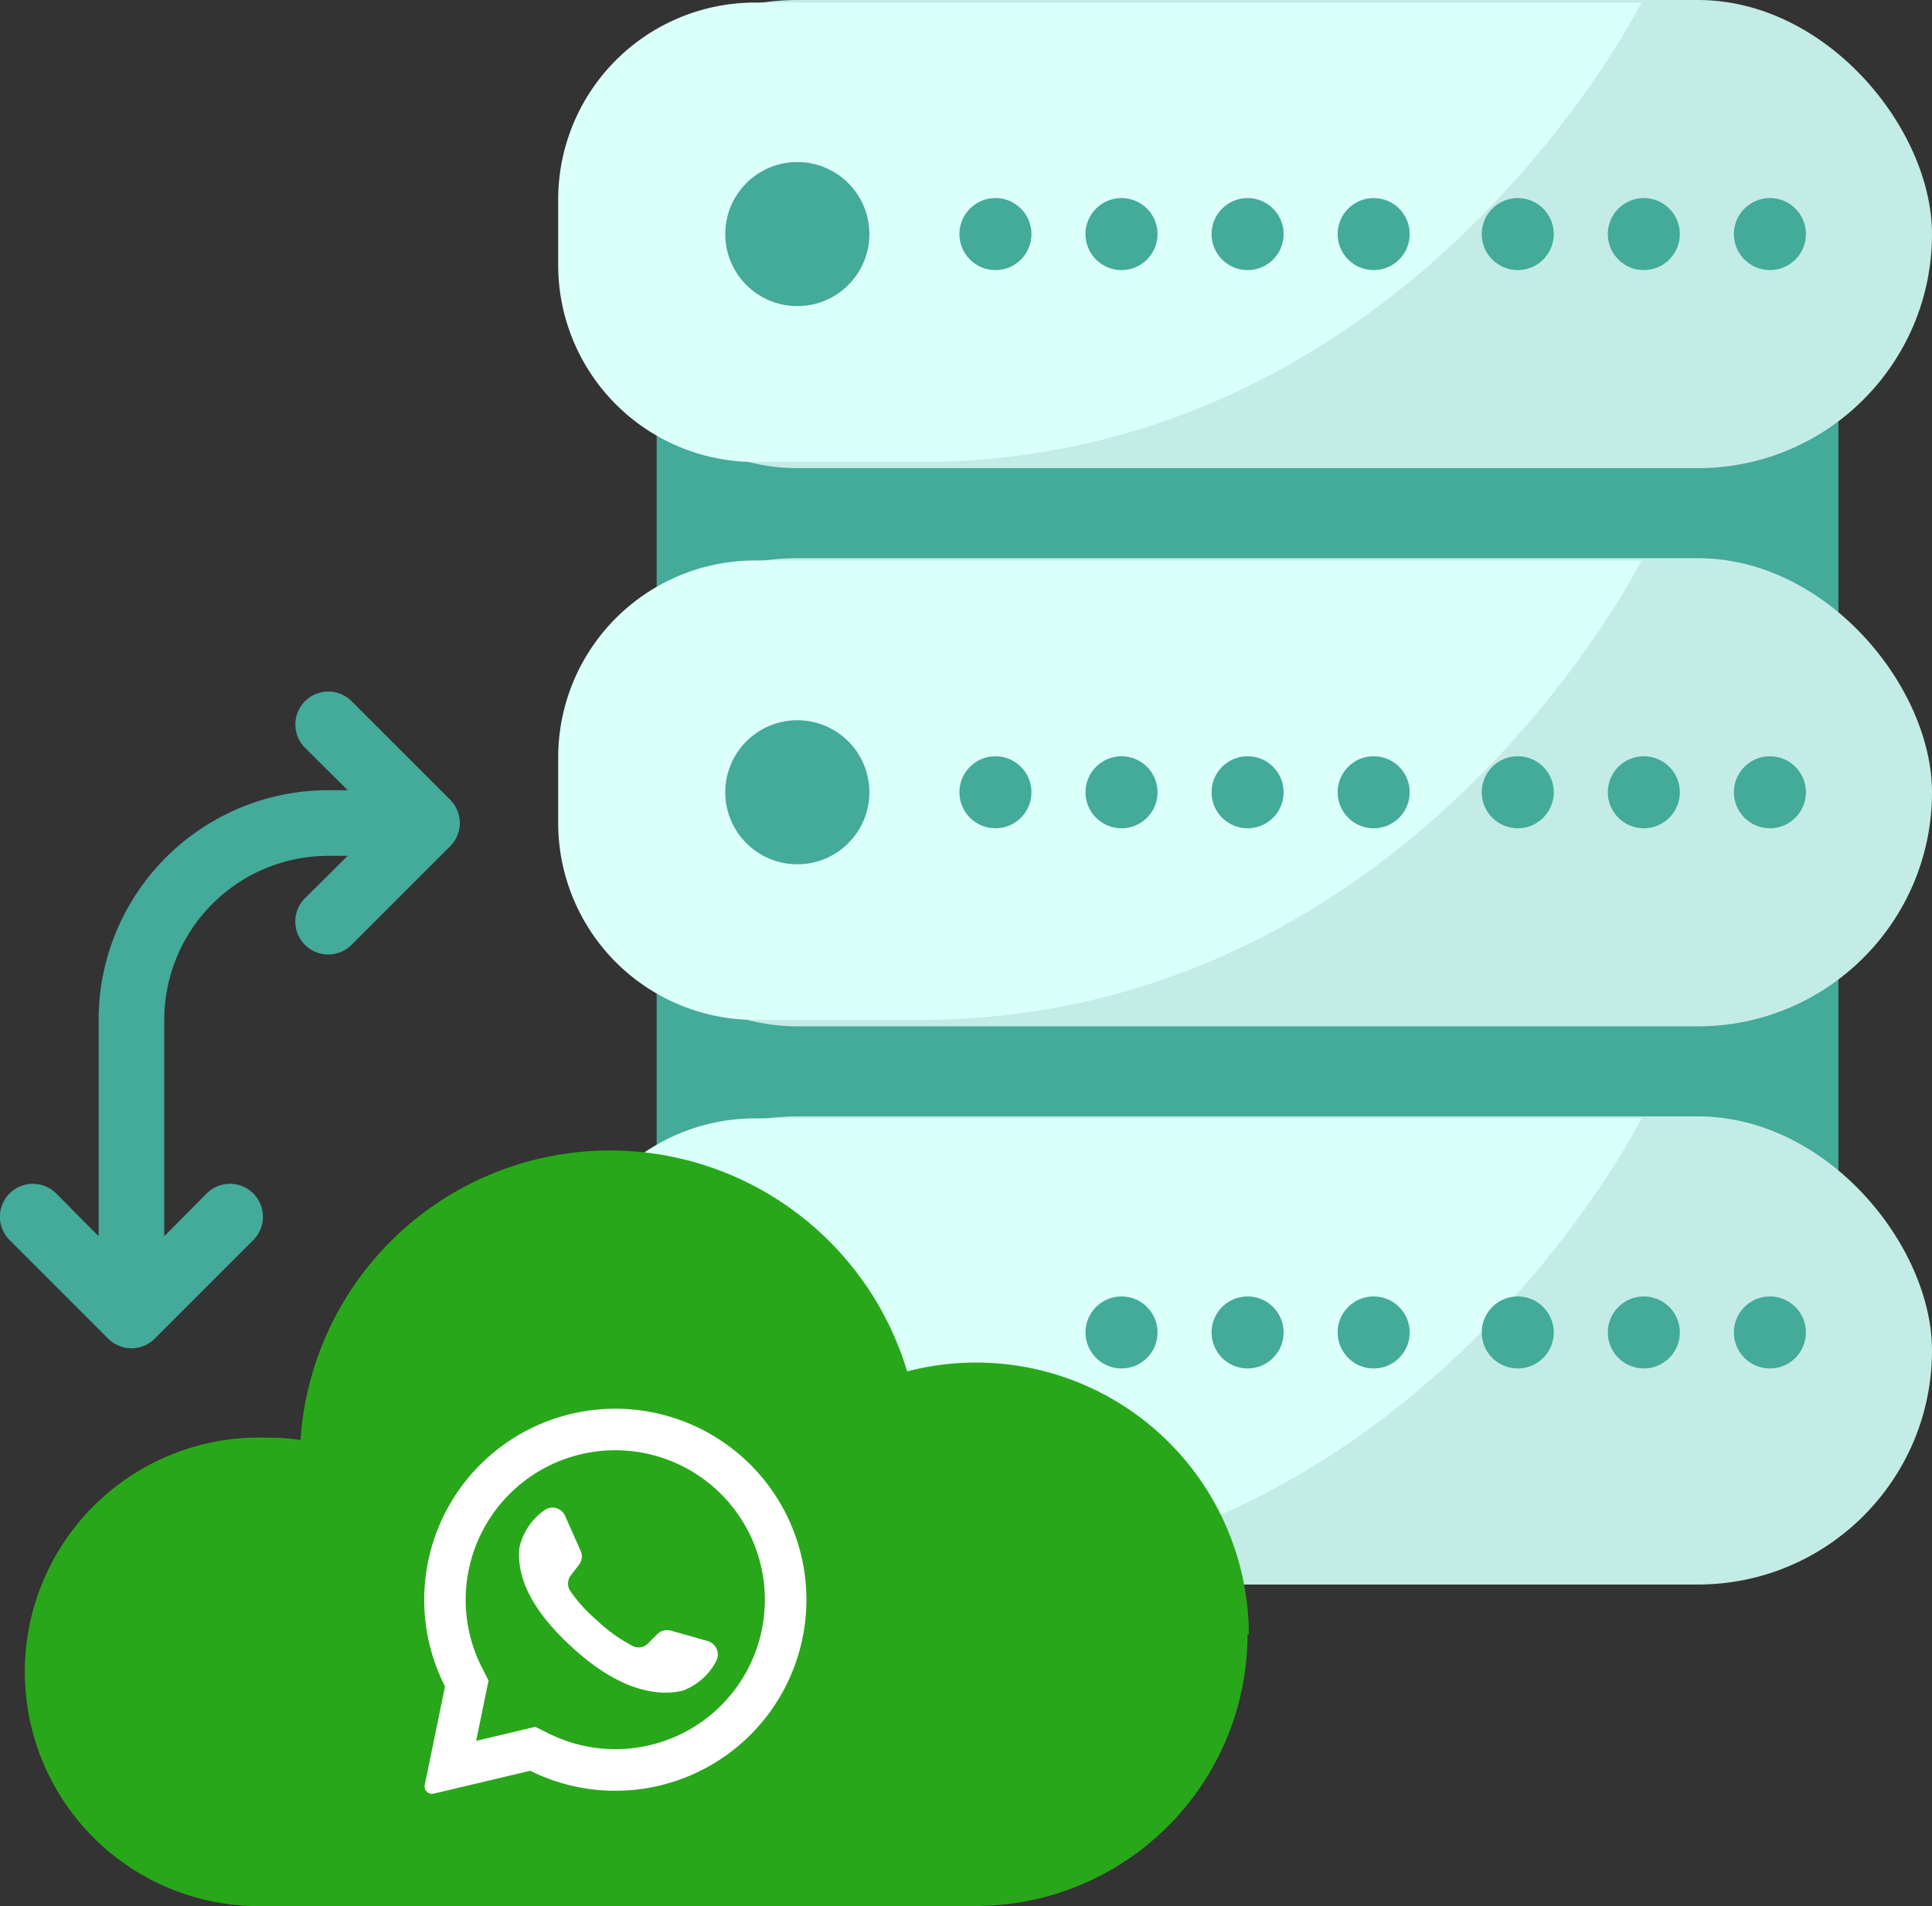 <svg xmlns="http://www.w3.org/2000/svg" width="107.269" height="105.863" viewBox="0 0 107.269 105.863">
  <rect x="0" y="0" width="107.269" height="105.863" fill="#333333" stroke="none"/>
  <g id="Group_2" data-name="Group 2" transform="translate(-600.731 -526)">
    <g id="Page-1" transform="translate(600.735 526.142)">
      <g id="_008---Cloud-Server-Connection" data-name="008---Cloud-Server-Connection" transform="translate(-0.004)">
        <path id="Shape" d="M86.614,58.426V13.19H21V58.426Z" transform="translate(15.46 7.188)" fill="#44aa9a"/>
        <rect id="Rectangle-path" width="76" height="26" rx="13" transform="translate(31.269 61.858)" fill="#c3ece6"/>
        <path id="Shape-2" data-name="Shape" d="M78.146,34s-12.758,25.517-40.1,25.517H28.936A10.936,10.936,0,0,1,18,48.581V44.936A10.936,10.936,0,0,1,28.936,34Z" transform="translate(12.992 27.969)" fill="#dbfff9"/>
        <circle id="Oval" cx="2" cy="2" r="2" transform="translate(60.269 71.858)" fill="#44aa9a"/>
        <circle id="Oval-2" data-name="Oval" cx="2" cy="2" r="2" transform="translate(67.269 71.858)" fill="#44aa9a"/>
        <circle id="Oval-3" data-name="Oval" cx="2" cy="2" r="2" transform="translate(74.269 71.858)" fill="#44aa9a"/>
        <circle id="Oval-4" data-name="Oval" cx="2" cy="2" r="2" transform="translate(82.269 71.858)" fill="#44aa9a"/>
        <circle id="Oval-5" data-name="Oval" cx="2" cy="2" r="2" transform="translate(89.269 71.858)" fill="#44aa9a"/>
        <circle id="Oval-6" data-name="Oval" cx="2" cy="2" r="2" transform="translate(96.269 71.858)" fill="#44aa9a"/>
        <rect id="Rectangle-path-2" data-name="Rectangle-path" width="76" height="26" rx="13" transform="translate(31.269 -0.142)" fill="#c3ece6"/>
        <path id="Shape-3" data-name="Shape" d="M78.146,0s-12.758,25.517-40.1,25.517H28.936A10.936,10.936,0,0,1,18,14.581V10.936A10.936,10.936,0,0,1,28.936,0Z" transform="translate(12.992)" fill="#dbfff9"/>
        <circle id="Oval-7" data-name="Oval" cx="4" cy="4" r="4" transform="translate(40.269 8.858)" fill="#44aa9a"/>
        <g id="Group_1" data-name="Group 1">
          <circle id="Oval-8" data-name="Oval" cx="2" cy="2" r="2" transform="translate(53.269 10.858)" fill="#44aa9a"/>
          <circle id="Oval-9" data-name="Oval" cx="2" cy="2" r="2" transform="translate(60.269 10.858)" fill="#44aa9a"/>
          <circle id="Oval-10" data-name="Oval" cx="2" cy="2" r="2" transform="translate(67.269 10.858)" fill="#44aa9a"/>
          <circle id="Oval-11" data-name="Oval" cx="2" cy="2" r="2" transform="translate(74.269 10.858)" fill="#44aa9a"/>
          <circle id="Oval-12" data-name="Oval" cx="2" cy="2" r="2" transform="translate(82.269 10.858)" fill="#44aa9a"/>
          <circle id="Oval-13" data-name="Oval" cx="2" cy="2" r="2" transform="translate(89.269 10.858)" fill="#44aa9a"/>
          <circle id="Oval-14" data-name="Oval" cx="2" cy="2" r="2" transform="translate(96.269 10.858)" fill="#44aa9a"/>
        </g>
        <rect id="Rectangle-path-3" data-name="Rectangle-path" width="76" height="26" rx="13" transform="translate(31.269 30.858)" fill="#c3ece6"/>
        <path id="Shape-4" data-name="Shape" d="M78.146,17s-12.758,25.517-40.1,25.517H28.936A10.936,10.936,0,0,1,18,31.581V27.936A10.936,10.936,0,0,1,28.936,17Z" transform="translate(12.992 13.984)" fill="#dbfff9"/>
        <circle id="Oval-15" data-name="Oval" cx="4" cy="4" r="4" transform="translate(40.269 39.858)" fill="#44aa9a"/>
        <circle id="Oval-16" data-name="Oval" cx="2" cy="2" r="2" transform="translate(53.269 41.858)" fill="#44aa9a"/>
        <circle id="Oval-17" data-name="Oval" cx="2" cy="2" r="2" transform="translate(60.269 41.858)" fill="#44aa9a"/>
        <circle id="Oval-18" data-name="Oval" cx="2" cy="2" r="2" transform="translate(67.269 41.858)" fill="#44aa9a"/>
        <circle id="Oval-19" data-name="Oval" cx="2" cy="2" r="2" transform="translate(74.269 41.858)" fill="#44aa9a"/>
        <circle id="Oval-20" data-name="Oval" cx="2" cy="2" r="2" transform="translate(82.269 41.858)" fill="#44aa9a"/>
        <circle id="Oval-21" data-name="Oval" cx="2" cy="2" r="2" transform="translate(89.269 41.858)" fill="#44aa9a"/>
        <circle id="Oval-22" data-name="Oval" cx="2" cy="2" r="2" transform="translate(96.269 41.858)" fill="#44aa9a"/>
        <path id="Shape-5" data-name="Shape" d="M69.648,61.848A15.109,15.109,0,0,1,54.521,76.939H15.243a13.013,13.013,0,1,1,0-26.009,11.3,11.3,0,0,1,1.823.128,17.224,17.224,0,0,1,33.682-3.809A15.146,15.146,0,0,1,69.721,61.83Z" transform="translate(-0.381 28.773)" fill="#29a71a"/>
        <path id="Shape-6" data-name="Shape" d="M25.991,27l-5.468-5.468a1.83,1.83,0,1,0-2.588,2.588L20.3,26.471H19.23A12.758,12.758,0,0,0,6.471,39.23V51.241L4.12,48.871a1.83,1.83,0,1,0-2.588,2.588L7,56.927a1.823,1.823,0,0,0,2.588,0l5.468-5.468a1.83,1.83,0,1,0-2.588-2.588l-2.351,2.369V39.23a9.113,9.113,0,0,1,9.113-9.113H20.3l-2.369,2.351a1.83,1.83,0,1,0,2.588,2.588l5.468-5.468a1.823,1.823,0,0,0,0-2.588Z" transform="translate(-0.996 17.272)" fill="#44aa9a"/>
      </g>
    </g>
    <g id="Layer_2" data-name="Layer 2" transform="translate(620.967 602.005)">
      <g id="_08.whatsapp" data-name="08.whatsapp" transform="translate(-2.005 1.995)">
        <g id="icon" transform="translate(5.325 0.242)">
          <path id="Path_1" data-name="Path 1" d="M51.6,36.169a10.61,10.61,0,0,0-17,12.274l-1.126,5.465a.4.4,0,0,0,.064.317.41.41,0,0,0,.436.169l5.356-1.27A10.608,10.608,0,0,0,51.6,36.169ZM49.927,49.5a8.31,8.31,0,0,1-9.57,1.555l-.747-.369-3.284.778.01-.041.68-3.305-.366-.721a8.306,8.306,0,0,1,13.275-9.641.443.443,0,0,0,.043.043A8.306,8.306,0,0,1,49.927,49.5Z" transform="translate(-33.447 -33.024)" fill="#fff"/>
          <path id="Path_2" data-name="Path 2" d="M71.439,69.82a3.45,3.45,0,0,1-1.837,1.6c-1.4.338-3.548.012-6.222-2.481l-.033-.029C61,66.732,60.386,64.918,60.534,63.48a3.438,3.438,0,0,1,1.336-2.038.764.764,0,0,1,1.2.274l.865,1.944a.76.76,0,0,1-.1.778l-.437.568a.752.752,0,0,0-.068.84,8.174,8.174,0,0,0,1.483,1.647,8.658,8.658,0,0,0,2.055,1.472.743.743,0,0,0,.815-.171l.507-.511a.778.778,0,0,1,.758-.194L71,68.671a.778.778,0,0,1,.436,1.149Z" transform="translate(-55.251 -55.77)" fill="#fff"/>
        </g>
      </g>
    </g>
  </g>
</svg>
